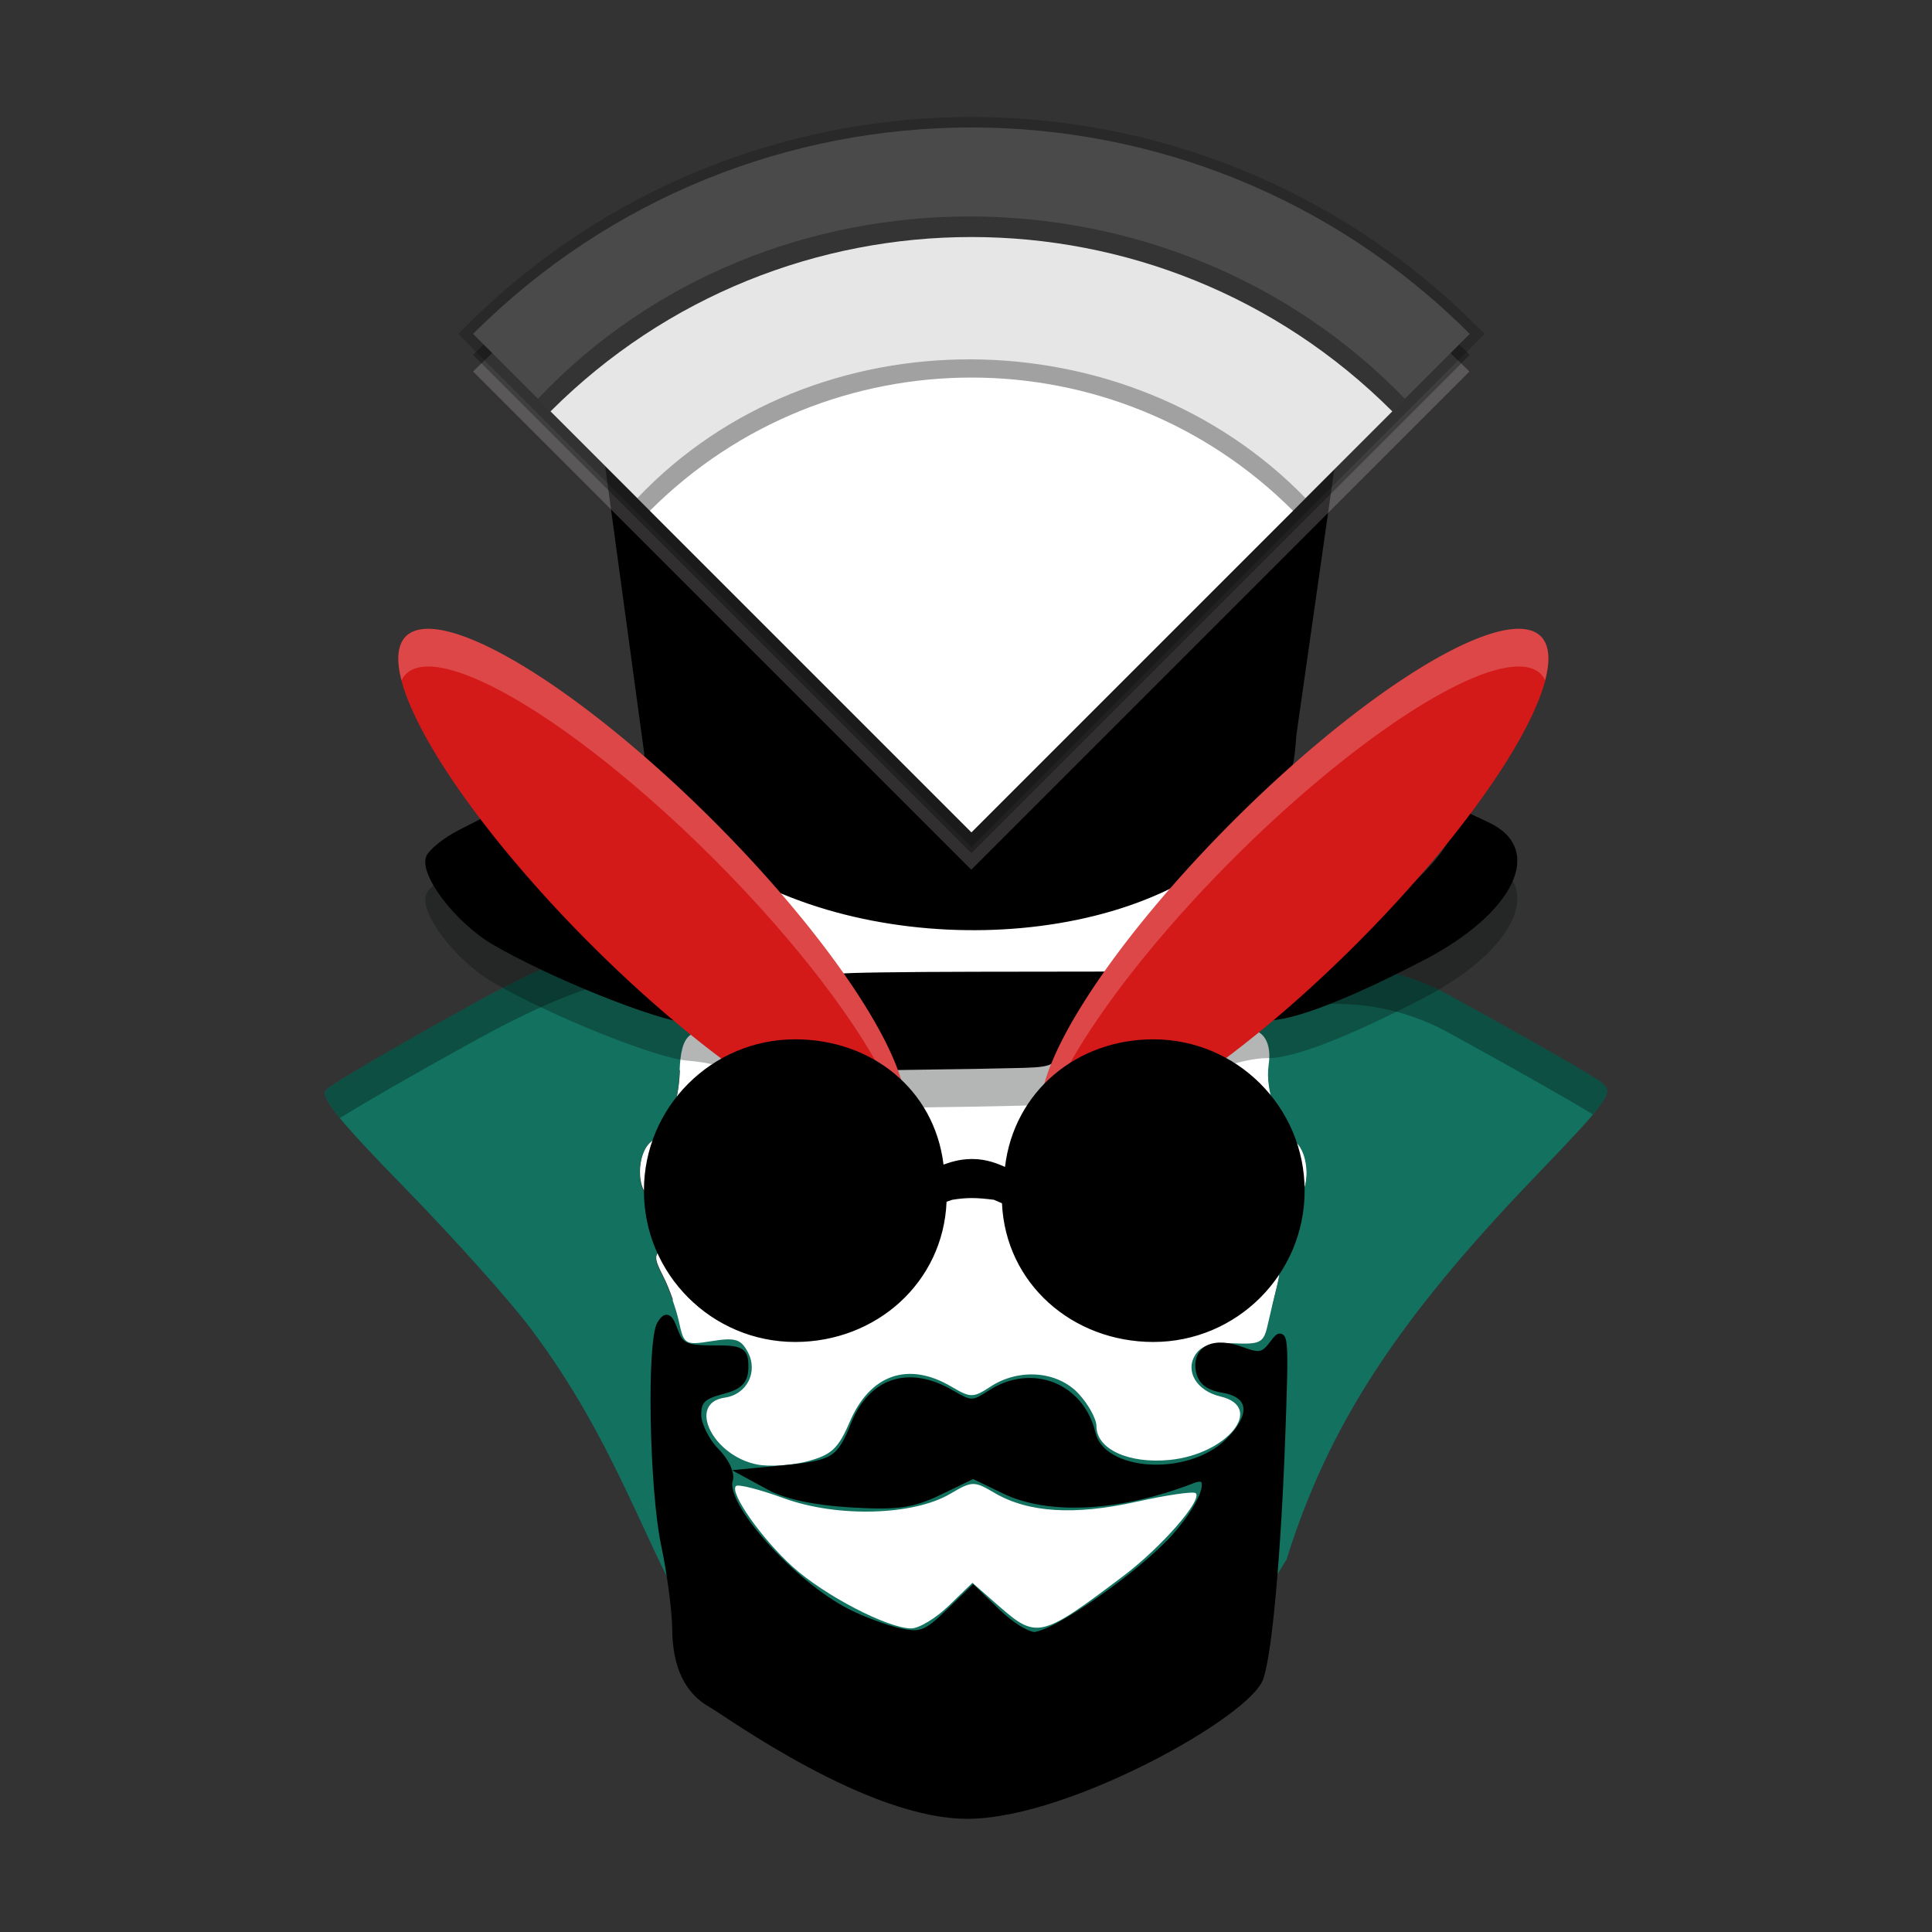 <svg version="1.1" viewBox="0 0 512 512" xmlns="http://www.w3.org/2000/svg"><rect x="0" y="0" width="512" height="512" fill="#333333" stroke="none"/><g transform="translate(-299.24 294.62)"><rect x="468.6" y="-84.335" width="163.39" height="60.644" rx="5.41" ry="5.41" fill="#fff" style="paint-order:normal"/><path d="m486.49-23.868c-0.273-0.009-0.546-0.004-0.82 0.02-0.73 0.065-1.46 0.253-2.18 0.591-2.881 1.353-4.027 4.279-4.472 7.308-0.216 1.468-0.324 2.758 0.053 4.241 0.071 0.279 0.197 0.575 0.346 0.873-0.347 8.769-2.748 14.658-7.649 18.726-3.93 3.262-3.901 13.317 0.042 14.831 1.667 0.64 3.847 3.315 4.847 5.945 1.405 3.696 1.105 5.304-1.332 7.086-2.843 2.079-2.872 2.858-0.276 7.934 0.82 1.604 1.718 3.808 2.504 6.041-0.771 1.623-1.411 3.305-1.915 5.03-0.343 0.184-0.713 0.628-1.16 1.335-2.808 4.44-2.095 43.677 1.065 58.593 1.568 7.402 2.88 17.349 2.918 22.108 0.08 10.124 3.174 16.561 9.682 20.134 3.603 1.978 41.756 29.806 68.301 29.295 26.544-0.511 73.597-26.985 76.75-36.482 2.282-6.875 4.612-32.799 5.742-63.893 0.773-21.268 0.824-26.741-0.617-26.138-0.06-2.755-0.726-5.464-1.949-7.934 0.548-2.314 1.065-4.577 1.546-6.486 0.824-3.273 0.704-7.372-0.268-9.108-1.946-3.478 1.007-10.8 5.404-13.397 3.548-2.095 3.292-11.838-0.391-14.895-3.864-3.207-6.964-10.829-7.263-17.027 0.254-0.742 0.307-1.299 0.349-1.856 0.088-1.18 0.056-2.429 0.056-4.098 0-1.727-0.153-3.262-0.665-4.74-0.512-1.478-1.539-3.019-3.151-3.858-41.924-11.233-109.2-9.902-145.5-0.177z" color="#000000" color-rendering="auto" dominant-baseline="auto" fill="#fff" image-rendering="auto" shape-rendering="auto" solid-color="#000000" style="font-feature-settings:normal;font-variant-alternates:normal;font-variant-caps:normal;font-variant-ligatures:normal;font-variant-numeric:normal;font-variant-position:normal;isolation:auto;mix-blend-mode:normal;shape-padding:0;text-decoration-color:#000000;text-decoration-line:none;text-decoration-style:solid;text-indent:0;text-orientation:mixed;text-transform:none;white-space:normal"/><g stroke-width="1.923"><path d="m424.26-28.393c-20.136 11.103-37.535 21.289-38.662 22.637-1.554 1.859 3.505 8.133 20.925 25.955 12.636 12.927 27.548 29.559 33.136 36.961 46.67 61.706 30.999 116.01 117.43 102.86 76.494-9e-3 38.583 29.893 83.092-41.335 11.104-35.493 29.179-63.309 66.104-101.72 19.292-20.068 20.662-21.979 17.593-24.583-1.83-1.553-19.548-11.71-39.375-22.57-28.647-16.54-60.033-5.789-70.726 7.674-1.955 3.163 4.683 4.278 10.679 1.794 7.707-3.192 12.182 0.271 10.975 8.494-0.951 6.482 2.568 16.473 7.142 20.269 3.683 3.057 3.939 12.8 0.391 14.895-4.397 2.597-7.351 9.919-5.404 13.397 0.972 1.736 1.092 5.835 0.268 9.108-0.824 3.273-2.018 8.275-2.653 11.119-1.043 4.667-1.924 5.135-9.052 4.807-5.691-0.262-8.506 0.575-10.077 2.999-2.83 4.368 0.294 9.602 6.624 11.096 11.902 2.81 1.812 15.344-13.538 16.819-10.834 1.041-19.32-2.883-19.32-8.933 0-1.936-2.121-5.809-4.715-8.607-5.592-6.034-15.795-6.855-23.386-1.881-4.569 2.994-5.253 2.994-10.322 0-11.454-6.766-21.56-3.27-26.958 9.322-3.03 7.068-4.811 8.736-11.15 10.443-4.149 1.117-10.195 1.502-13.437 0.853-11.816-2.363-18.531-16.284-8.542-17.709 5.889-0.84 8.921-6.844 6.109-12.099-1.832-3.422-3.33-3.878-9.527-2.887-7.075 1.131-7.405 0.94-8.7-5.069-0.74-3.436-2.641-8.781-4.224-11.876-2.595-5.076-2.567-5.855 0.276-7.934 2.437-1.782 2.737-3.389 1.332-7.086-1-2.63-3.18-5.306-4.847-5.945-3.944-1.513-3.972-11.569-0.042-14.831 4.924-4.087 7.328-10.007 7.657-18.847 0.372-9.984 2.932-12.02 11.713-9.325 5.022 1.541 7.128 1.428 8.928-0.482 1.58-1.676 1.684-2.753 0.313-3.264-19.179-11.912-13.333-39.257-76.034-4.523zm131.71 42.374c-3.425 0.092-6.658 0.82-8.066 2.228-4.826 4.826-2.657 7.409 5.173 6.156 4.115-0.658 9.091-0.286 11.057 0.825 4.38 2.478 6.172-2.115 2.535-6.497-1.574-1.897-6.296-2.83-10.699-2.712zm12.304 14.341 1.143 6.41c1.651 9.258 8.279 17.543 17.326 21.652 10.502 4.77 18.059 4.567 28.112-0.749 8.408-4.446 13.809-11.233 6.466-8.125-6.802 2.878-25.584 3.453-31.588 0.966-3.212-1.331-9.355-6.408-13.651-11.285zm-23.465 1.893c-0.888 0.117-2.787 2.25-6.838 6.976-4.181 4.877-10.227 9.954-13.439 11.285-6.003 2.487-24.786 1.913-31.588-0.966-7.343-3.107-1.944 3.679 6.463 8.125 4.588 2.426 11.052 4.41 14.363 4.41 14.105 0 31.842-14.897 31.813-26.718-6e-3 -2.074-0.084-3.203-0.774-3.112zm12.259 68.439c1.527-0.034 3.004 0.751 5.675 2.329 8.908 5.262 21.197 6.043 37.612 2.391 8.12-1.807 15.215-2.834 15.766-2.284 1.829 1.829-9.104 14.325-19.216 21.964-21.82 16.485-22.93 16.748-33.072 7.843l-6.894-6.052-6.241 6.052c-3.434 3.328-7.933 6.043-9.998 6.032-6.223-0.031-23.01-8.762-31.376-16.32-8.208-7.415-16.812-19.653-15.053-21.412 0.562-0.562 6.285 0.896 12.718 3.241 14.115 5.147 34.281 4.601 44.092-1.194 2.882-1.702 4.46-2.557 5.987-2.591z" fill="#12715f"/><path d="m687.25-69.734-4.123 7.886c-5.149 9.844-23.956 24.313-47.739 36.724-20.423 10.658-22.84 12.311-21.401 14.639 1.342 2.172 1.092 2.2 8.899-1.062 3.64-1.521 9.153-2.717 12.251-2.659 6.705 0.126 21.327-5.514 41.504-16.005 24.105-12.534 32.069-29.429 17.171-36.437zm-259.04 1.329-7.398 3.777c-4.069 2.076-7.963 5.242-8.652 7.038-1.856 4.835 7.726 17.449 17.689 23.288 14.959 8.766 43.381 20.188 51.704 20.779 4.428 0.314 9.619 1.484 11.536 2.597 3.913 2.272 6.77 1.899 7.739-1.008 0.358-1.073-1.751-3.022-4.686-4.332-27.171-12.116-59.04-34.94-65.073-46.607zm165.25 41.261-35.466 0.048c-19.506 0.027-35.468 0.259-35.468 0.515-7.2e-4 0.256-9.563 5.398-4.578 12.327l9.803 13.337 29.829-0.434c31.013-0.795 15.317 1.724 31.174-19.497z" fill="#060a0a" opacity=".3"/><path transform="translate(299.24 -294.62)" d="m170.41 249.23c-9.171 0.045-22.849 4.51-45.383 16.992-20.136 11.103-37.535 21.291-38.662 22.639-0.802 0.959 0.208 3.138 3.721 7.432 6.326-3.96 19.864-11.757 34.941-20.07 54.099-29.968 57.178-13.727 69.32-1.055 3.253 0.738 4.941 0.39 6.4-1.158 1.58-1.676 1.684-2.753 0.312-3.264-12.286-7.631-14.303-21.596-30.65-21.516zm182.71 6.809c-17.129 0.295-31.893 7.65-38.576 16.064-1.737 2.811 3.31 3.998 8.664 2.486 14.418-9.141 39.112-13.409 62.061-0.16 16.369 8.966 31.15 17.372 36.891 20.934 4.555-5.412 4.365-6.768 2.484-8.363-1.83-1.553-19.548-11.711-39.375-22.57-10.743-6.202-21.871-8.568-32.148-8.391z" opacity=".3"/></g><g><path d="m469.98-94.86c-0.504 1.315 7.002 17.017 16.684 25.971 38.696 28.922 110.44 27.421 141.15-3.047 13.76-13.76 14.276-17.74 14.963-27.774l14.419-101.04h-201.63zm217.27 15.126-4.123 7.886c-5.149 9.844-23.956 24.313-47.739 36.724-20.423 10.658-22.84 12.311-21.401 14.639 1.342 2.172 1.092 2.2 8.899-1.062 3.64-1.521 9.153-2.717 12.251-2.659 6.705 0.126 21.327-5.514 41.504-16.005 24.105-12.534 32.069-29.429 17.171-36.437zm-259.04 1.329-7.398 3.777c-4.069 2.076-7.963 5.242-8.652 7.038-1.856 4.835 7.726 17.449 17.689 23.288 14.959 8.766 43.381 20.188 51.704 20.779 4.428 0.314 9.619 1.484 11.536 2.597 3.913 2.272 6.77 1.899 7.739-1.008 0.358-1.073-1.751-3.022-4.686-4.332-27.171-12.116-59.04-34.94-65.073-46.607zm165.25 41.261-35.466 0.048c-19.506 0.027-35.468 0.259-35.468 0.515-7.2e-4 0.256-9.563 5.398-4.578 12.327l9.803 13.337 29.829-0.434c31.013-0.795 15.317 1.724 31.174-19.497z" stroke-width="1.923"/><path d="m556.64-250.85c-47.782 0-95.567 18.229-132.02 54.686l20.521 20.52-4e-3 4e-3 26.328 26.326 85.176 85.176v0.002h2e-3l85.178-85.178c-6.5e-4 -6.6e-4 -1e-3 -1e-3 -2e-3 -2e-3l26.324-26.324c-9.9e-4 -9.8e-4 -3e-3 -9.7e-4 -4e-3 -2e-3l20.521-20.521c-36.454-36.457-84.235-54.686-132.02-54.686z" fill="#f5ebeb" opacity=".2" stroke-width=".742"/><path d="m411.33-127.91a92.257 23.064 45 0 0-4.54 1.94 92.257 23.064 45 0 0 48.927 81.543 92.257 23.064 45 0 0 81.543 48.927 92.257 23.064 45 0 0-48.927-81.546 92.257 23.064 45 0 0-77.003-50.865zm291.72 0a23.064 92.257 45 0 0-77.006 50.865 23.064 92.257 45 0 0-48.925 81.546 23.064 92.257 45 0 0 81.543-48.927 23.064 92.257 45 0 0 48.927-81.543 23.064 92.257 45 0 0-4.54-1.94z" fill="#d41919" style="paint-order:normal"/></g><g transform="matrix(.742 0 0 .742 414.33 -319.06)"><path d="m13.863 159.69c98.297-98.297 257.67-98.297 355.96 0l-177.98 177.98z" opacity=".3"/><path d="m13.863 152.19c98.297-98.297 257.67-98.297 355.96 0l-177.98 177.98z" fill="#4a4a4a" opacity=".2" stroke="#000" stroke-width="7.5"/><path d="m13.863 152.19c98.297-98.297 257.67-98.297 355.96 0l-177.98 177.98z" fill="#4a4a4a"/><path d="m37.023 175.36c81.983-86.649 225.49-86.981 309.64 0l-154.82 154.82z" opacity=".3"/><path d="m41.523 179.86c83.02-83.02 217.62-83.02 300.64 0l-150.32 150.32z" fill="#e6e6e6"/><path d="m72.516 210.85c63.418-66.8 175.24-65.376 238.66 0l-119.33 119.33z" opacity=".3"/><path d="m77.016 215.35c63.418-63.418 166.24-63.418 229.66 0l-114.83 114.83z" fill="#fff"/></g><path transform="translate(299.24 -294.62)" d="m114.3 166.66a92.257 23.064 45 0 0-2.199 0.045 92.257 23.064 45 0 0-4.539 1.941 92.257 23.064 45 0 0-1.137 11.705 92.257 23.064 45 0 1 1.137-1.705 92.257 23.064 45 0 1 4.539-1.941 92.257 23.064 45 0 1 77.004 50.865 92.257 23.064 45 0 1 50.062 69.84 92.257 23.064 45 0 0-50.062-79.84 92.257 23.064 45 0 0-74.805-50.91zm289.52 0.045a23.064 92.257 45 0 0-77.006 50.865 23.064 92.257 45 0 0-50.031 79.893 23.064 92.257 45 0 1 50.031-69.893 23.064 92.257 45 0 1 77.006-50.865 23.064 92.257 45 0 1 4.541 1.941 23.064 92.257 45 0 1 1.103 1.648 23.064 92.257 45 0 0-1.103-11.648 23.064 92.257 45 0 0-4.541-1.941z" fill="#fff" opacity=".2" style="paint-order:normal"/><path d="m509.99-19.189c-22.137-4.13e-4 -40.106 17.966-40.105 40.104 1e-3 22.136 17.969 40.102 40.105 40.102 21.476-0.019 39.212-15.772 40.1-37.158 0.452-0.149 0.898-0.295 1.512-0.523 3.954-0.633 6.397-0.584 11.043 2e-3 0.779 0.307 1.438 0.64 2.129 0.928 0.963 21.333 18.695 36.739 40.107 36.752 22.135-0.001 40.1-17.967 40.102-40.102 4e-4 -22.136-17.965-40.102-40.102-40.104-20.298 0.012-36.923 13.817-39.307 33.811-1.741-0.738-4.67-2.094-8.701-2.094-3.539 0-5.967 0.935-7.59 1.478-2.429-19.938-19.056-33.179-39.293-33.195zm-34.381 73.02c-0.529 0.093-0.889 0.391-1.193 0.713-0.305 0.321-0.575 0.706-0.867 1.168-0.534 0.844-0.78 1.981-1.031 3.559-0.251 1.578-0.443 3.557-0.584 5.846-0.281 4.577-0.357 10.382-0.246 16.516 0.222 12.268 1.178 25.797 2.791 33.414 1.554 7.335 2.862 17.327 2.898 21.912 0.081 10.324 3.366 17.248 10.201 21 0.343 0.188 1.371 0.856 2.811 1.805 1.439 0.949 3.334 2.201 5.59 3.644 4.511 2.888 10.47 6.548 17.154 10.135 13.37 7.175 29.613 14.097 43.244 13.834 13.593-0.262 32.026-7.071 47.582-14.98 7.778-3.955 14.821-8.191 20.148-12.059 2.664-1.934 4.899-3.773 6.594-5.461 1.695-1.688 2.868-3.194 3.357-4.668 1.227-3.697 2.338-11.838 3.35-23.09 1.011-11.252 1.877-25.52 2.443-41.082 0.483-13.288 0.696-20.376 0.416-23.861-0.07-0.871-0.163-1.518-0.338-2.055-0.087-0.268-0.193-0.516-0.385-0.758s-0.518-0.481-0.893-0.541c-0.749-0.121-1.196 0.284-1.549 0.623-0.353 0.339-0.677 0.755-1.039 1.248-1.266 1.721-2.051 2.44-2.885 2.647-0.833 0.207-2.105-0.046-4.373-0.902-3.764-1.421-7.026-1.667-9.434-0.646-2.407 1.021-3.716 3.505-3.283 6.547 0.244 1.716 0.93 3.16 2.156 4.18 1.226 1.019 2.888 1.603 5.049 1.973 1.872 0.32 3.232 0.903 4.102 1.607 0.87 0.705 1.286 1.496 1.369 2.494 0.166 1.997-1.29 5.023-4.811 8.396-5.038 4.827-13.165 6.961-20.281 6.481-3.558-0.24-6.851-1.129-9.352-2.572-2.5-1.443-4.188-3.39-4.768-5.848-1.543-6.546-5.78-11.239-11.076-13.307-5.296-2.068-11.635-1.508-17.311 2.211-2.265 1.484-3.413 2.082-4.426 2.082-1.013 0-2.321-0.621-4.838-2.107-5.747-3.395-11.318-4.355-16.092-2.848s-8.623 5.46-11.018 11.445c-1.876 4.689-3.139 7.056-5.391 8.482-2.251 1.427-5.813 2.037-12.352 2.664l-13.828 1.326c-0.146-0.431-0.254-0.855-0.471-1.303-0.719-1.485-1.84-3.055-3.232-4.447-2.409-2.409-4.445-6.744-4.445-8.871 0-1.812 0.268-2.756 0.98-3.492 0.712-0.736 2.095-1.37 4.518-1.998 2.511-0.651 4.245-1.329 5.42-2.514 1.175-1.185 1.578-2.798 1.578-4.756 0-1.093-0.035-1.993-0.283-2.814-0.248-0.822-0.794-1.563-1.574-1.998-1.561-0.869-3.723-0.875-7.562-0.875-3.568 0-5.632-0.212-6.805-0.76-1.173-0.548-1.724-1.395-2.451-3.348-0.46-1.236-0.837-2.14-1.264-2.816-0.213-0.338-0.438-0.631-0.766-0.867s-0.817-0.384-1.258-0.307zm17.617 41.17 9.598 5.213c4.575 2.486 12.384 4.085 21.908 4.65 12.495 0.741 16.545 0.154 24.045-3.477l8.357-4.045 7.861 3.805c12.241 5.926 31.251 4.777 50.658-2.746 0.691-0.268 1.217-0.362 1.529-0.354 0.312 8e-3 0.374 0.069 0.428 0.129 0.108 0.12 0.283 0.855-0.102 2.17-0.769 2.631-3.348 6.97-7.375 11.545-4.223 4.798-12.249 11.38-19.84 16.697-3.795 2.659-7.489 5.008-10.539 6.68-3.05 1.672-5.607 2.606-6.447 2.606-0.482 0-2.087-0.583-3.801-1.654-1.714-1.071-3.648-2.571-5.338-4.209l-7.035-6.82-7.236 7.014c-2.833 2.746-4.603 4.185-6.182 4.787-1.579 0.602-3.134 0.497-5.889-0.098-3.37-0.728-9.625-3.041-13.598-5.053-7.221-3.656-15.626-10.807-21.836-17.795-3.105-3.494-5.668-6.952-7.275-9.869-1.607-2.917-2.107-5.284-1.713-6.311 0.345-0.898 0.159-1.868-0.18-2.865z" color="#000000" color-rendering="auto" dominant-baseline="auto" image-rendering="auto" shape-rendering="auto" solid-color="#000000" style="font-feature-settings:normal;font-variant-alternates:normal;font-variant-caps:normal;font-variant-ligatures:normal;font-variant-numeric:normal;font-variant-position:normal;isolation:auto;mix-blend-mode:normal;shape-padding:0;text-decoration-color:#000000;text-decoration-line:none;text-decoration-style:solid;text-indent:0;text-orientation:mixed;text-transform:none;white-space:normal"/></g></svg>

